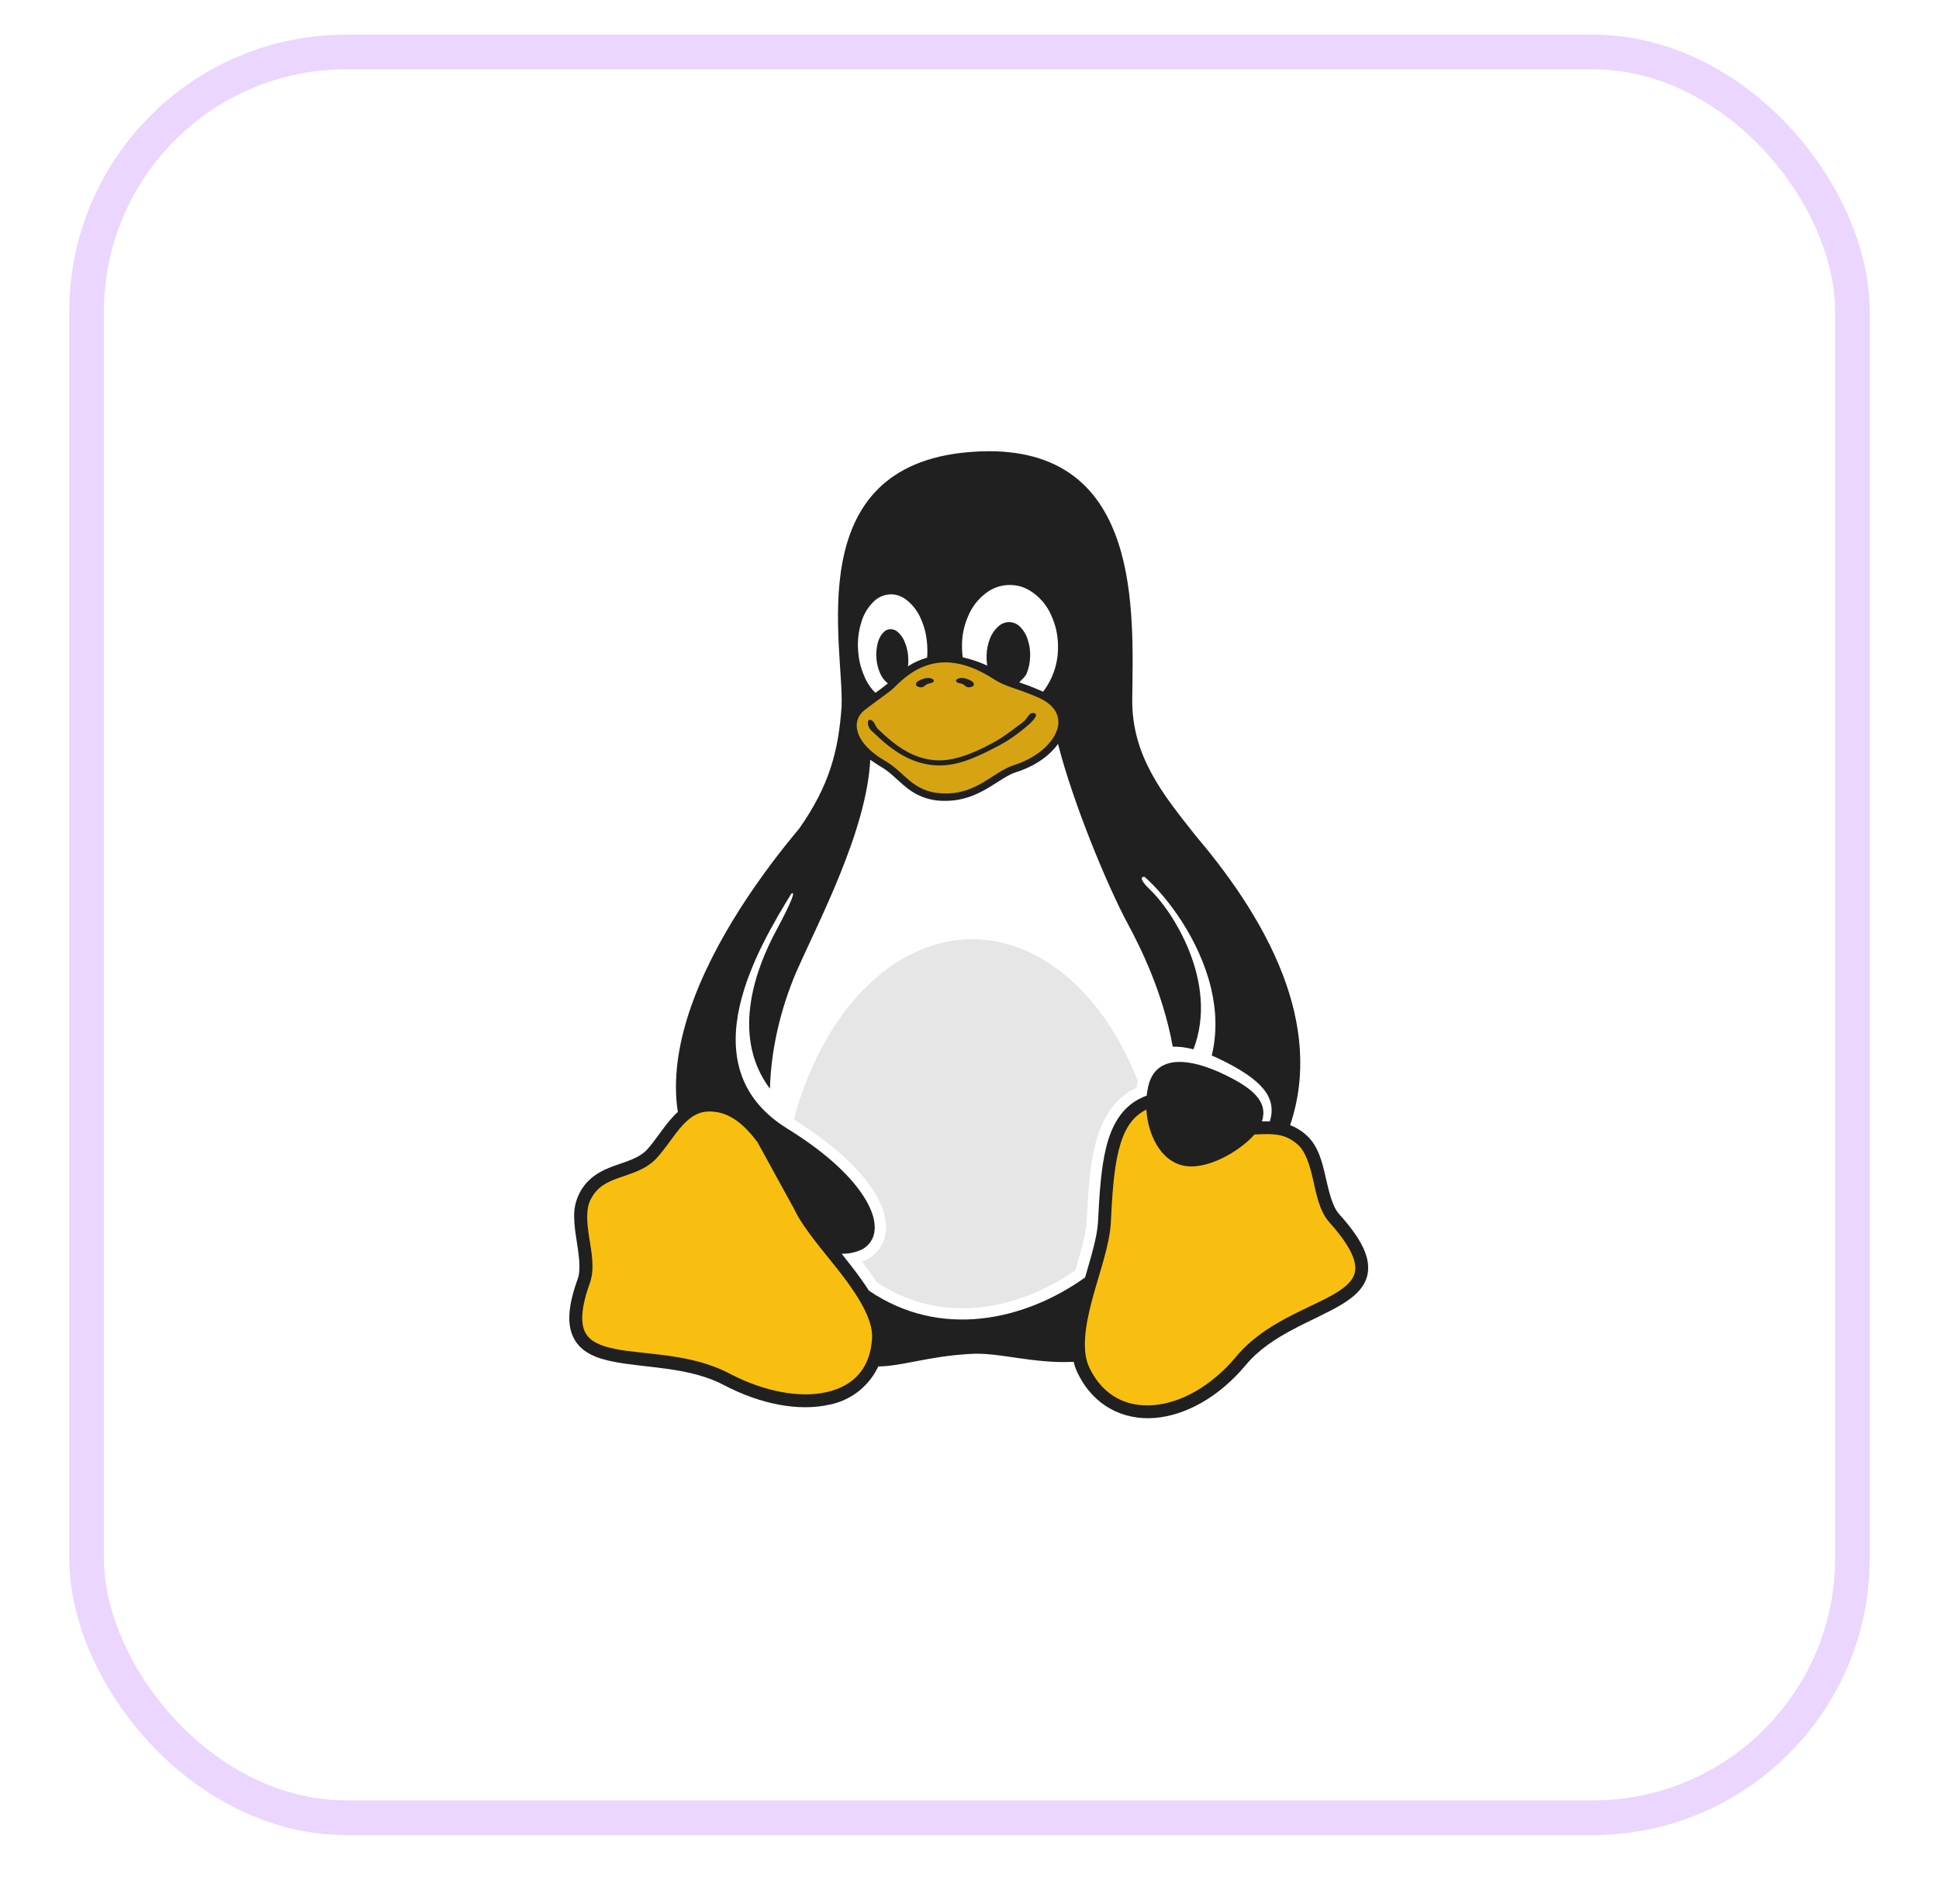 <svg width="56" height="55" viewBox="0 0 56 55" fill="none" xmlns="http://www.w3.org/2000/svg">
<g filter="url(#filter0_d_1_20676)">
<rect x="2.5" y="0.5" width="51" height="51" rx="7.5" stroke="#EAD6FF"/>
<path d="M38.676 34.066C38.476 33.842 38.384 33.428 38.282 32.986C38.182 32.546 38.068 32.072 37.706 31.766V31.764C37.574 31.649 37.423 31.559 37.26 31.496C37.764 30.006 37.566 28.522 37.06 27.182C36.436 25.536 35.35 24.102 34.52 23.122C33.592 21.95 32.684 20.838 32.7 19.196C32.728 16.688 32.976 12.038 28.564 12.032C28.384 12.032 28.198 12.04 28.004 12.056C23.072 12.452 24.38 17.662 24.306 19.406C24.216 20.682 23.958 21.686 23.08 22.934C22.05 24.16 20.6 26.142 19.912 28.208C19.588 29.182 19.432 30.176 19.576 31.116C19.53 31.156 19.488 31.198 19.448 31.242C19.146 31.564 18.922 31.956 18.672 32.22C18.44 32.452 18.108 32.54 17.744 32.67C17.378 32.802 16.978 32.994 16.736 33.46V33.462C16.629 33.672 16.576 33.905 16.582 34.14C16.582 34.356 16.614 34.574 16.646 34.784C16.714 35.224 16.782 35.638 16.692 35.918C16.404 36.708 16.366 37.252 16.57 37.648C16.774 38.046 17.19 38.22 17.664 38.318C18.61 38.518 19.892 38.468 20.902 39.002C21.982 39.568 23.08 39.768 23.954 39.57C24.26 39.51 24.547 39.379 24.792 39.187C25.037 38.995 25.234 38.748 25.366 38.466C26.05 38.462 26.8 38.174 28.002 38.106C28.818 38.042 29.838 38.396 31.008 38.332C31.038 38.459 31.084 38.582 31.144 38.698L31.146 38.7C31.6 39.61 32.446 40.024 33.346 39.954C34.246 39.882 35.202 39.352 35.976 38.43C36.716 37.534 37.94 37.164 38.752 36.674C39.158 36.428 39.488 36.122 39.512 35.676C39.538 35.232 39.276 34.734 38.676 34.066Z" fill="#202020"/>
<path d="M39.142 35.656C39.128 35.93 38.928 36.136 38.562 36.356C37.826 36.8 36.524 37.184 35.694 38.192C34.97 39.052 34.09 39.522 33.314 39.584C32.54 39.644 31.872 39.324 31.476 38.532V38.528C31.23 38.062 31.332 37.328 31.538 36.554C31.744 35.78 32.04 34.984 32.08 34.338C32.12 33.508 32.168 32.784 32.308 32.226C32.448 31.666 32.666 31.29 33.054 31.076C33.072 31.066 33.09 31.057 33.108 31.048C33.152 31.766 33.508 32.498 34.136 32.656C34.822 32.836 35.812 32.248 36.23 31.766L36.474 31.758C36.842 31.748 37.148 31.77 37.464 32.044C37.706 32.248 37.822 32.638 37.922 33.07C38.022 33.504 38.102 33.976 38.4 34.312C38.974 34.952 39.16 35.38 39.142 35.656ZM25.184 37.686V37.692C25.116 38.562 24.624 39.036 23.872 39.208C23.118 39.38 22.096 39.208 21.076 38.676C19.946 38.076 18.602 38.136 17.742 37.956C17.31 37.866 17.028 37.73 16.9 37.48C16.772 37.228 16.768 36.79 17.042 36.04V36.038L17.044 36.034C17.18 35.616 17.08 35.158 17.014 34.728C16.948 34.3 16.916 33.908 17.062 33.636L17.064 33.634C17.252 33.272 17.528 33.142 17.87 33.02C18.21 32.896 18.616 32.8 18.936 32.48L18.938 32.478C19.234 32.164 19.46 31.772 19.72 31.494C19.94 31.26 20.16 31.104 20.49 31.102H20.5C20.562 31.102 20.625 31.108 20.686 31.118C21.126 31.184 21.508 31.492 21.878 31.992L22.944 33.934V33.936C23.228 34.528 23.826 35.18 24.334 35.844C24.842 36.51 25.234 37.176 25.184 37.686Z" fill="#F8BF11"/>
<path d="M30.5 19.576C30.414 19.408 30.24 19.248 29.94 19.126C29.32 18.86 29.052 18.842 28.706 18.618C28.146 18.256 27.68 18.13 27.294 18.13C27.109 18.131 26.925 18.163 26.75 18.224C26.278 18.384 25.966 18.724 25.77 18.908C25.73 18.946 25.682 18.978 25.562 19.068C25.442 19.154 25.262 19.288 25.002 19.484C24.768 19.656 24.694 19.884 24.774 20.148C24.854 20.412 25.108 20.718 25.574 20.982C25.864 21.152 26.064 21.382 26.292 21.564C26.407 21.659 26.534 21.738 26.67 21.798C26.814 21.86 26.982 21.902 27.19 21.914C27.686 21.944 28.05 21.794 28.37 21.612C28.69 21.428 28.962 21.204 29.274 21.102C29.914 20.902 30.372 20.5 30.516 20.116C30.552 20.03 30.57 19.938 30.567 19.844C30.564 19.751 30.541 19.66 30.5 19.576Z" fill="#D6A312"/>
<path d="M28.876 20.52C28.366 20.786 27.772 21.108 27.138 21.108C26.506 21.108 26.006 20.816 25.648 20.53C25.468 20.39 25.322 20.246 25.212 20.144C25.02 19.994 25.044 19.782 25.122 19.788C25.254 19.804 25.274 19.978 25.356 20.056C25.468 20.16 25.608 20.296 25.778 20.43C26.118 20.7 26.572 20.962 27.138 20.962C27.706 20.962 28.366 20.63 28.77 20.402C29 20.274 29.29 20.044 29.528 19.87C29.708 19.736 29.702 19.576 29.852 19.594C30.002 19.612 29.892 19.772 29.682 19.954C29.472 20.138 29.142 20.382 28.876 20.52Z" fill="#202020"/>
<path d="M36.674 31.388C36.605 31.386 36.535 31.386 36.466 31.388H36.446C36.622 30.834 36.234 30.428 35.204 29.962C34.136 29.492 33.284 29.538 33.14 30.492C33.13 30.542 33.122 30.592 33.118 30.644C33.035 30.673 32.955 30.709 32.878 30.752C32.374 31.026 32.1 31.524 31.948 32.136C31.796 32.746 31.752 33.484 31.71 34.316C31.684 34.732 31.512 35.296 31.338 35.896C29.588 37.144 27.158 37.684 25.094 36.276C24.954 36.056 24.794 35.836 24.628 35.62C24.523 35.482 24.416 35.346 24.308 35.21C24.492 35.215 24.674 35.181 24.844 35.11C24.929 35.075 25.005 35.022 25.069 34.956C25.133 34.89 25.183 34.812 25.216 34.726C25.342 34.386 25.216 33.91 24.812 33.366C24.41 32.82 23.728 32.206 22.726 31.59C21.99 31.13 21.578 30.57 21.386 29.962C21.192 29.352 21.218 28.692 21.366 28.042C21.652 26.792 22.386 25.576 22.852 24.814C22.978 24.722 22.898 24.986 22.38 25.948C21.916 26.828 21.046 28.858 22.236 30.444C22.268 29.316 22.536 28.164 22.99 27.09C23.648 25.596 25.026 23.008 25.134 20.944C25.192 20.984 25.384 21.116 25.472 21.164C25.724 21.314 25.914 21.532 26.16 21.73C26.481 22.001 26.89 22.143 27.31 22.13C27.79 22.13 28.164 21.972 28.474 21.794C28.814 21.602 29.082 21.386 29.34 21.304C29.88 21.134 30.312 20.834 30.556 20.484C30.976 22.144 31.956 24.538 32.584 25.706C32.918 26.326 33.584 27.644 33.87 29.23C34.052 29.226 34.252 29.25 34.468 29.306C35.218 27.36 33.83 25.262 33.196 24.678C32.94 24.43 32.926 24.318 33.056 24.324C33.742 24.932 34.646 26.158 34.976 27.54C35.126 28.17 35.156 28.832 34.996 29.486C35.076 29.52 35.156 29.554 35.236 29.594C36.442 30.18 36.888 30.69 36.674 31.388Z" fill="white"/>
<path d="M28.08 26.124C26.968 26.128 25.882 26.626 24.964 27.556C24.044 28.484 23.336 29.8 22.928 31.332L23.05 31.408V31.416C23.99 32.012 24.66 32.612 25.074 33.172C25.512 33.764 25.706 34.34 25.52 34.84C25.422 35.093 25.228 35.296 24.98 35.406L24.898 35.436C25.046 35.63 25.19 35.83 25.324 36.036C27.212 37.292 29.408 36.828 31.058 35.692C31.218 35.136 31.364 34.62 31.384 34.296C31.426 33.466 31.468 32.712 31.632 32.056C31.796 31.396 32.116 30.796 32.72 30.466C32.754 30.446 32.788 30.436 32.822 30.42C32.833 30.357 32.847 30.294 32.866 30.232C32.382 28.988 31.684 27.952 30.846 27.232C30.006 26.512 29.052 26.13 28.082 26.124H28.08ZM32.82 30.434L32.816 30.444V30.44L32.818 30.432L32.82 30.434Z" fill="#E6E6E6"/>
<path d="M30.556 17.666C30.565 18.139 30.413 18.602 30.126 18.978C29.982 18.914 29.837 18.854 29.69 18.798L29.436 18.708C29.494 18.638 29.606 18.558 29.65 18.454C29.713 18.3 29.747 18.135 29.75 17.968L29.752 17.948C29.757 17.788 29.733 17.628 29.682 17.476C29.642 17.337 29.567 17.211 29.466 17.108C29.426 17.065 29.378 17.031 29.324 17.007C29.27 16.983 29.213 16.97 29.154 16.968H29.14C29.028 16.97 28.921 17.012 28.838 17.088C28.729 17.183 28.645 17.303 28.594 17.438C28.531 17.592 28.497 17.757 28.494 17.924V17.944C28.491 18.038 28.497 18.131 28.512 18.224C28.285 18.119 28.048 18.039 27.804 17.984C27.792 17.896 27.786 17.807 27.784 17.718V17.692C27.776 17.385 27.836 17.079 27.96 16.798C28.066 16.539 28.238 16.313 28.46 16.142C28.656 15.984 28.9 15.897 29.152 15.896H29.164C29.414 15.896 29.628 15.968 29.848 16.128C30.075 16.294 30.252 16.518 30.362 16.776C30.488 17.052 30.55 17.322 30.556 17.642L30.558 17.666H30.556ZM26.776 17.994C26.58 18.05 26.394 18.134 26.222 18.244C26.235 18.145 26.237 18.044 26.226 17.944V17.928C26.214 17.796 26.181 17.666 26.13 17.544C26.089 17.436 26.023 17.34 25.938 17.262C25.907 17.231 25.869 17.207 25.828 17.192C25.788 17.177 25.744 17.17 25.7 17.172C25.616 17.18 25.546 17.22 25.48 17.302C25.41 17.394 25.362 17.5 25.34 17.614C25.309 17.748 25.3 17.887 25.314 18.024V18.04C25.326 18.173 25.358 18.303 25.41 18.426C25.458 18.549 25.538 18.657 25.642 18.738L25.438 18.898L25.282 19.01C25.143 18.874 25.035 18.71 24.962 18.53C24.856 18.29 24.798 18.05 24.782 17.768V17.766C24.764 17.503 24.794 17.238 24.872 16.986C24.932 16.766 25.047 16.565 25.206 16.402C25.273 16.328 25.354 16.269 25.445 16.229C25.536 16.188 25.634 16.167 25.734 16.166C25.902 16.166 26.05 16.222 26.204 16.346C26.38 16.491 26.517 16.677 26.602 16.888C26.708 17.128 26.762 17.368 26.78 17.652C26.786 17.772 26.786 17.884 26.776 17.994Z" fill="white"/>
<path d="M27.612 18.67C27.632 18.738 27.742 18.728 27.806 18.76C27.86 18.788 27.906 18.85 27.966 18.852C28.026 18.854 28.118 18.832 28.126 18.772C28.136 18.696 28.022 18.646 27.95 18.618C27.856 18.58 27.736 18.562 27.648 18.612C27.628 18.622 27.606 18.646 27.612 18.67ZM26.968 18.67C26.948 18.738 26.838 18.728 26.776 18.76C26.72 18.788 26.676 18.85 26.614 18.852C26.554 18.854 26.462 18.832 26.454 18.772C26.444 18.696 26.558 18.646 26.63 18.618C26.724 18.58 26.846 18.562 26.934 18.612C26.954 18.622 26.974 18.646 26.968 18.67Z" fill="#202020"/>
</g>
<defs>
<filter id="filter0_d_1_20676" x="0" y="-1" width="56" height="56" filterUnits="userSpaceOnUse" color-interpolation-filters="sRGB">
<feFlood flood-opacity="0" result="BackgroundImageFix"/>
<feColorMatrix in="SourceAlpha" type="matrix" values="0 0 0 0 0 0 0 0 0 0 0 0 0 0 0 0 0 0 127 0" result="hardAlpha"/>
<feOffset dy="1"/>
<feGaussianBlur stdDeviation="1"/>
<feComposite in2="hardAlpha" operator="out"/>
<feColorMatrix type="matrix" values="0 0 0 0 0 0 0 0 0 0 0 0 0 0 0 0 0 0 0.05 0"/>
<feBlend mode="normal" in2="BackgroundImageFix" result="effect1_dropShadow_1_20676"/>
<feBlend mode="normal" in="SourceGraphic" in2="effect1_dropShadow_1_20676" result="shape"/>
</filter>
</defs>
</svg>
